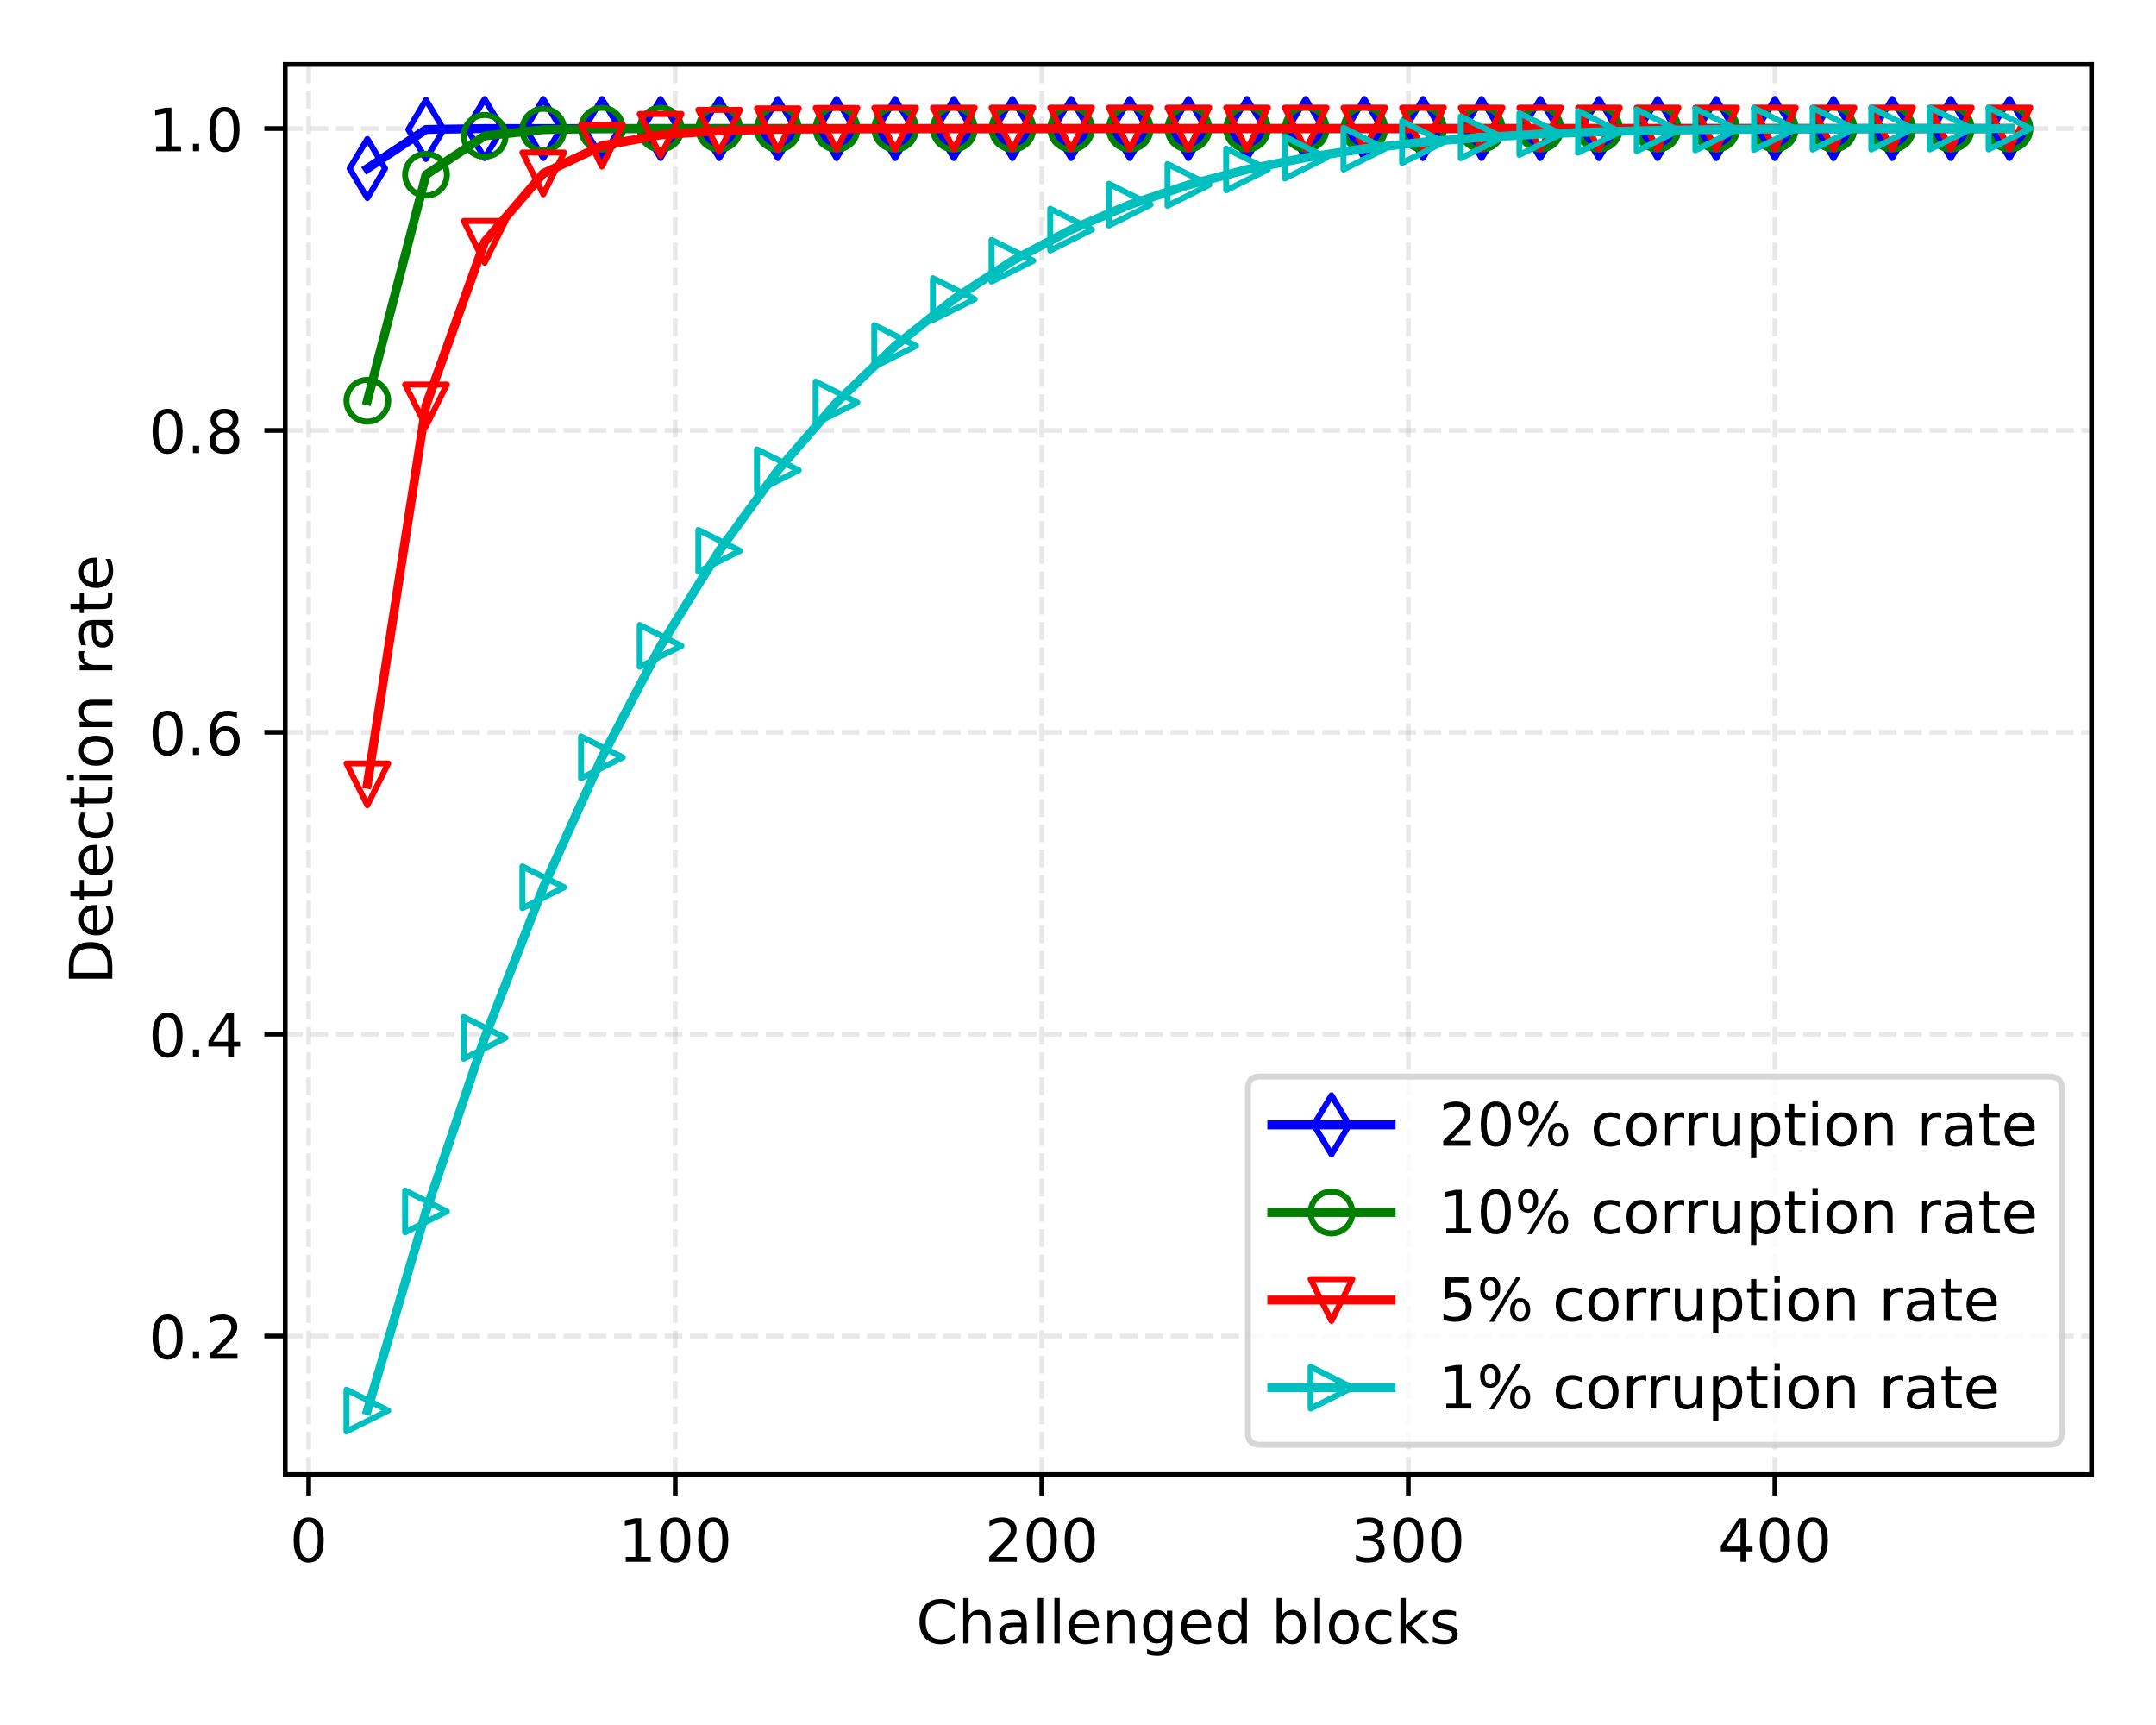 <?xml version="1.0" encoding="utf-8" standalone="no"?>
<!DOCTYPE svg PUBLIC "-//W3C//DTD SVG 1.1//EN"
  "http://www.w3.org/Graphics/SVG/1.1/DTD/svg11.dtd">
<!-- Created with matplotlib (https://matplotlib.org/) -->
<svg height="289.094pt" version="1.1" viewBox="0 0 361.368 289.094" width="361.368pt" xmlns="http://www.w3.org/2000/svg" xmlns:xlink="http://www.w3.org/1999/xlink">
 <defs>
  <style type="text/css">*{stroke-linecap:butt;stroke-linejoin:round;}</style>
 </defs>
 <g id="figure_1">
  <g id="patch_1">
   <path d="M 0 289.094 
L 361.368 289.094 
L 361.368 0 
L 0 0 
z
" style="fill:#ffffff;"/>
  </g>
  <g id="axes_1">
   <g id="patch_2">
    <path d="M 47.81 247.134 
L 350.568 247.134 
L 350.568 10.8 
L 47.81 10.8 
z
" style="fill:#ffffff;"/>
   </g>
   <g id="matplotlib.axis_1">
    <g id="xtick_1">
     <g id="line2d_1">
      <path clip-path="url(#p550b06f456)" d="M 51.742 247.134 
L 51.742 10.8 
" style="fill:none;stroke:#b0b0b0;stroke-dasharray:2.96,1.28;stroke-dashoffset:0;stroke-opacity:0.3;stroke-width:0.8;"/>
     </g>
     <g id="line2d_2">
      <defs>
       <path d="M 0 0 
L 0 3.5 
" id="mc7b217a8bb" style="stroke:#000000;stroke-width:0.8;"/>
      </defs>
      <g>
       <use style="stroke:#000000;stroke-width:0.8;" x="51.742" xlink:href="#mc7b217a8bb" y="247.134"/>
      </g>
     </g>
     <g id="text_1">
      <!-- 0 -->
      <g transform="translate(48.561 261.733)scale(0.1 -0.1)">
       <defs>
        <path d="M 31.781 66.406 
Q 24.172 66.406 20.328 58.906 
Q 16.5 51.422 16.5 36.375 
Q 16.5 21.391 20.328 13.891 
Q 24.172 6.391 31.781 6.391 
Q 39.453 6.391 43.281 13.891 
Q 47.125 21.391 47.125 36.375 
Q 47.125 51.422 43.281 58.906 
Q 39.453 66.406 31.781 66.406 
z
M 31.781 74.219 
Q 44.047 74.219 50.516 64.516 
Q 56.984 54.828 56.984 36.375 
Q 56.984 17.969 50.516 8.266 
Q 44.047 -1.422 31.781 -1.422 
Q 19.531 -1.422 13.062 8.266 
Q 6.594 17.969 6.594 36.375 
Q 6.594 54.828 13.062 64.516 
Q 19.531 74.219 31.781 74.219 
z
" id="DejaVuSans-48"/>
       </defs>
       <use xlink:href="#DejaVuSans-48"/>
      </g>
     </g>
    </g>
    <g id="xtick_2">
     <g id="line2d_3">
      <path clip-path="url(#p550b06f456)" d="M 113.178 247.134 
L 113.178 10.8 
" style="fill:none;stroke:#b0b0b0;stroke-dasharray:2.96,1.28;stroke-dashoffset:0;stroke-opacity:0.3;stroke-width:0.8;"/>
     </g>
     <g id="line2d_4">
      <g>
       <use style="stroke:#000000;stroke-width:0.8;" x="113.178" xlink:href="#mc7b217a8bb" y="247.134"/>
      </g>
     </g>
     <g id="text_2">
      <!-- 100 -->
      <g transform="translate(103.634 261.733)scale(0.1 -0.1)">
       <defs>
        <path d="M 12.406 8.297 
L 28.516 8.297 
L 28.516 63.922 
L 10.984 60.406 
L 10.984 69.391 
L 28.422 72.906 
L 38.281 72.906 
L 38.281 8.297 
L 54.391 8.297 
L 54.391 0 
L 12.406 0 
z
" id="DejaVuSans-49"/>
       </defs>
       <use xlink:href="#DejaVuSans-49"/>
       <use x="63.623" xlink:href="#DejaVuSans-48"/>
       <use x="127.246" xlink:href="#DejaVuSans-48"/>
      </g>
     </g>
    </g>
    <g id="xtick_3">
     <g id="line2d_5">
      <path clip-path="url(#p550b06f456)" d="M 174.614 247.134 
L 174.614 10.8 
" style="fill:none;stroke:#b0b0b0;stroke-dasharray:2.96,1.28;stroke-dashoffset:0;stroke-opacity:0.3;stroke-width:0.8;"/>
     </g>
     <g id="line2d_6">
      <g>
       <use style="stroke:#000000;stroke-width:0.8;" x="174.614" xlink:href="#mc7b217a8bb" y="247.134"/>
      </g>
     </g>
     <g id="text_3">
      <!-- 200 -->
      <g transform="translate(165.071 261.733)scale(0.1 -0.1)">
       <defs>
        <path d="M 19.188 8.297 
L 53.609 8.297 
L 53.609 0 
L 7.328 0 
L 7.328 8.297 
Q 12.938 14.109 22.625 23.891 
Q 32.328 33.688 34.812 36.531 
Q 39.547 41.844 41.422 45.531 
Q 43.312 49.219 43.312 52.781 
Q 43.312 58.594 39.234 62.25 
Q 35.156 65.922 28.609 65.922 
Q 23.969 65.922 18.812 64.312 
Q 13.672 62.703 7.812 59.422 
L 7.812 69.391 
Q 13.766 71.781 18.938 73 
Q 24.125 74.219 28.422 74.219 
Q 39.75 74.219 46.484 68.547 
Q 53.219 62.891 53.219 53.422 
Q 53.219 48.922 51.531 44.891 
Q 49.859 40.875 45.406 35.406 
Q 44.188 33.984 37.641 27.219 
Q 31.109 20.453 19.188 8.297 
z
" id="DejaVuSans-50"/>
       </defs>
       <use xlink:href="#DejaVuSans-50"/>
       <use x="63.623" xlink:href="#DejaVuSans-48"/>
       <use x="127.246" xlink:href="#DejaVuSans-48"/>
      </g>
     </g>
    </g>
    <g id="xtick_4">
     <g id="line2d_7">
      <path clip-path="url(#p550b06f456)" d="M 236.051 247.134 
L 236.051 10.8 
" style="fill:none;stroke:#b0b0b0;stroke-dasharray:2.96,1.28;stroke-dashoffset:0;stroke-opacity:0.3;stroke-width:0.8;"/>
     </g>
     <g id="line2d_8">
      <g>
       <use style="stroke:#000000;stroke-width:0.8;" x="236.051" xlink:href="#mc7b217a8bb" y="247.134"/>
      </g>
     </g>
     <g id="text_4">
      <!-- 300 -->
      <g transform="translate(226.507 261.733)scale(0.1 -0.1)">
       <defs>
        <path d="M 40.578 39.312 
Q 47.656 37.797 51.625 33 
Q 55.609 28.219 55.609 21.188 
Q 55.609 10.406 48.188 4.484 
Q 40.766 -1.422 27.094 -1.422 
Q 22.516 -1.422 17.656 -0.516 
Q 12.797 0.391 7.625 2.203 
L 7.625 11.719 
Q 11.719 9.328 16.594 8.109 
Q 21.484 6.891 26.812 6.891 
Q 36.078 6.891 40.938 10.547 
Q 45.797 14.203 45.797 21.188 
Q 45.797 27.641 41.281 31.266 
Q 36.766 34.906 28.719 34.906 
L 20.219 34.906 
L 20.219 43.016 
L 29.109 43.016 
Q 36.375 43.016 40.234 45.922 
Q 44.094 48.828 44.094 54.297 
Q 44.094 59.906 40.109 62.906 
Q 36.141 65.922 28.719 65.922 
Q 24.656 65.922 20.016 65.031 
Q 15.375 64.156 9.812 62.312 
L 9.812 71.094 
Q 15.438 72.656 20.344 73.438 
Q 25.25 74.219 29.594 74.219 
Q 40.828 74.219 47.359 69.109 
Q 53.906 64.016 53.906 55.328 
Q 53.906 49.266 50.438 45.094 
Q 46.969 40.922 40.578 39.312 
z
" id="DejaVuSans-51"/>
       </defs>
       <use xlink:href="#DejaVuSans-51"/>
       <use x="63.623" xlink:href="#DejaVuSans-48"/>
       <use x="127.246" xlink:href="#DejaVuSans-48"/>
      </g>
     </g>
    </g>
    <g id="xtick_5">
     <g id="line2d_9">
      <path clip-path="url(#p550b06f456)" d="M 297.487 247.134 
L 297.487 10.8 
" style="fill:none;stroke:#b0b0b0;stroke-dasharray:2.96,1.28;stroke-dashoffset:0;stroke-opacity:0.3;stroke-width:0.8;"/>
     </g>
     <g id="line2d_10">
      <g>
       <use style="stroke:#000000;stroke-width:0.8;" x="297.487" xlink:href="#mc7b217a8bb" y="247.134"/>
      </g>
     </g>
     <g id="text_5">
      <!-- 400 -->
      <g transform="translate(287.943 261.733)scale(0.1 -0.1)">
       <defs>
        <path d="M 37.797 64.312 
L 12.891 25.391 
L 37.797 25.391 
z
M 35.203 72.906 
L 47.609 72.906 
L 47.609 25.391 
L 58.016 25.391 
L 58.016 17.188 
L 47.609 17.188 
L 47.609 0 
L 37.797 0 
L 37.797 17.188 
L 4.891 17.188 
L 4.891 26.703 
z
" id="DejaVuSans-52"/>
       </defs>
       <use xlink:href="#DejaVuSans-52"/>
       <use x="63.623" xlink:href="#DejaVuSans-48"/>
       <use x="127.246" xlink:href="#DejaVuSans-48"/>
      </g>
     </g>
    </g>
    <g id="text_6">
     <!-- Challenged blocks -->
     <g transform="translate(153.555 275.411)scale(0.1 -0.1)">
      <defs>
       <path d="M 64.406 67.281 
L 64.406 56.891 
Q 59.422 61.531 53.781 63.812 
Q 48.141 66.109 41.797 66.109 
Q 29.297 66.109 22.656 58.469 
Q 16.016 50.828 16.016 36.375 
Q 16.016 21.969 22.656 14.328 
Q 29.297 6.688 41.797 6.688 
Q 48.141 6.688 53.781 8.984 
Q 59.422 11.281 64.406 15.922 
L 64.406 5.609 
Q 59.234 2.094 53.438 0.328 
Q 47.656 -1.422 41.219 -1.422 
Q 24.656 -1.422 15.125 8.703 
Q 5.609 18.844 5.609 36.375 
Q 5.609 53.953 15.125 64.078 
Q 24.656 74.219 41.219 74.219 
Q 47.75 74.219 53.531 72.484 
Q 59.328 70.75 64.406 67.281 
z
" id="DejaVuSans-67"/>
       <path d="M 54.891 33.016 
L 54.891 0 
L 45.906 0 
L 45.906 32.719 
Q 45.906 40.484 42.875 44.328 
Q 39.844 48.188 33.797 48.188 
Q 26.516 48.188 22.312 43.547 
Q 18.109 38.922 18.109 30.906 
L 18.109 0 
L 9.078 0 
L 9.078 75.984 
L 18.109 75.984 
L 18.109 46.188 
Q 21.344 51.125 25.703 53.562 
Q 30.078 56 35.797 56 
Q 45.219 56 50.047 50.172 
Q 54.891 44.344 54.891 33.016 
z
" id="DejaVuSans-104"/>
       <path d="M 34.281 27.484 
Q 23.391 27.484 19.188 25 
Q 14.984 22.516 14.984 16.5 
Q 14.984 11.719 18.141 8.906 
Q 21.297 6.109 26.703 6.109 
Q 34.188 6.109 38.703 11.406 
Q 43.219 16.703 43.219 25.484 
L 43.219 27.484 
z
M 52.203 31.203 
L 52.203 0 
L 43.219 0 
L 43.219 8.297 
Q 40.141 3.328 35.547 0.953 
Q 30.953 -1.422 24.312 -1.422 
Q 15.922 -1.422 10.953 3.297 
Q 6 8.016 6 15.922 
Q 6 25.141 12.172 29.828 
Q 18.359 34.516 30.609 34.516 
L 43.219 34.516 
L 43.219 35.406 
Q 43.219 41.609 39.141 45 
Q 35.062 48.391 27.688 48.391 
Q 23 48.391 18.547 47.266 
Q 14.109 46.141 10.016 43.891 
L 10.016 52.203 
Q 14.938 54.109 19.578 55.047 
Q 24.219 56 28.609 56 
Q 40.484 56 46.344 49.844 
Q 52.203 43.703 52.203 31.203 
z
" id="DejaVuSans-97"/>
       <path d="M 9.422 75.984 
L 18.406 75.984 
L 18.406 0 
L 9.422 0 
z
" id="DejaVuSans-108"/>
       <path d="M 56.203 29.594 
L 56.203 25.203 
L 14.891 25.203 
Q 15.484 15.922 20.484 11.062 
Q 25.484 6.203 34.422 6.203 
Q 39.594 6.203 44.453 7.469 
Q 49.312 8.734 54.109 11.281 
L 54.109 2.781 
Q 49.266 0.734 44.188 -0.344 
Q 39.109 -1.422 33.891 -1.422 
Q 20.797 -1.422 13.156 6.188 
Q 5.516 13.812 5.516 26.812 
Q 5.516 40.234 12.766 48.109 
Q 20.016 56 32.328 56 
Q 43.359 56 49.781 48.891 
Q 56.203 41.797 56.203 29.594 
z
M 47.219 32.234 
Q 47.125 39.594 43.094 43.984 
Q 39.062 48.391 32.422 48.391 
Q 24.906 48.391 20.391 44.141 
Q 15.875 39.891 15.188 32.172 
z
" id="DejaVuSans-101"/>
       <path d="M 54.891 33.016 
L 54.891 0 
L 45.906 0 
L 45.906 32.719 
Q 45.906 40.484 42.875 44.328 
Q 39.844 48.188 33.797 48.188 
Q 26.516 48.188 22.312 43.547 
Q 18.109 38.922 18.109 30.906 
L 18.109 0 
L 9.078 0 
L 9.078 54.688 
L 18.109 54.688 
L 18.109 46.188 
Q 21.344 51.125 25.703 53.562 
Q 30.078 56 35.797 56 
Q 45.219 56 50.047 50.172 
Q 54.891 44.344 54.891 33.016 
z
" id="DejaVuSans-110"/>
       <path d="M 45.406 27.984 
Q 45.406 37.75 41.375 43.109 
Q 37.359 48.484 30.078 48.484 
Q 22.859 48.484 18.828 43.109 
Q 14.797 37.75 14.797 27.984 
Q 14.797 18.266 18.828 12.891 
Q 22.859 7.516 30.078 7.516 
Q 37.359 7.516 41.375 12.891 
Q 45.406 18.266 45.406 27.984 
z
M 54.391 6.781 
Q 54.391 -7.172 48.188 -13.984 
Q 42 -20.797 29.203 -20.797 
Q 24.469 -20.797 20.266 -20.094 
Q 16.062 -19.391 12.109 -17.922 
L 12.109 -9.188 
Q 16.062 -11.328 19.922 -12.344 
Q 23.781 -13.375 27.781 -13.375 
Q 36.625 -13.375 41.016 -8.766 
Q 45.406 -4.156 45.406 5.172 
L 45.406 9.625 
Q 42.625 4.781 38.281 2.391 
Q 33.938 0 27.875 0 
Q 17.828 0 11.672 7.656 
Q 5.516 15.328 5.516 27.984 
Q 5.516 40.672 11.672 48.328 
Q 17.828 56 27.875 56 
Q 33.938 56 38.281 53.609 
Q 42.625 51.219 45.406 46.391 
L 45.406 54.688 
L 54.391 54.688 
z
" id="DejaVuSans-103"/>
       <path d="M 45.406 46.391 
L 45.406 75.984 
L 54.391 75.984 
L 54.391 0 
L 45.406 0 
L 45.406 8.203 
Q 42.578 3.328 38.25 0.953 
Q 33.938 -1.422 27.875 -1.422 
Q 17.969 -1.422 11.734 6.484 
Q 5.516 14.406 5.516 27.297 
Q 5.516 40.188 11.734 48.094 
Q 17.969 56 27.875 56 
Q 33.938 56 38.25 53.625 
Q 42.578 51.266 45.406 46.391 
z
M 14.797 27.297 
Q 14.797 17.391 18.875 11.75 
Q 22.953 6.109 30.078 6.109 
Q 37.203 6.109 41.297 11.75 
Q 45.406 17.391 45.406 27.297 
Q 45.406 37.203 41.297 42.844 
Q 37.203 48.484 30.078 48.484 
Q 22.953 48.484 18.875 42.844 
Q 14.797 37.203 14.797 27.297 
z
" id="DejaVuSans-100"/>
       <path id="DejaVuSans-32"/>
       <path d="M 48.688 27.297 
Q 48.688 37.203 44.609 42.844 
Q 40.531 48.484 33.406 48.484 
Q 26.266 48.484 22.188 42.844 
Q 18.109 37.203 18.109 27.297 
Q 18.109 17.391 22.188 11.75 
Q 26.266 6.109 33.406 6.109 
Q 40.531 6.109 44.609 11.75 
Q 48.688 17.391 48.688 27.297 
z
M 18.109 46.391 
Q 20.953 51.266 25.266 53.625 
Q 29.594 56 35.594 56 
Q 45.562 56 51.781 48.094 
Q 58.016 40.188 58.016 27.297 
Q 58.016 14.406 51.781 6.484 
Q 45.562 -1.422 35.594 -1.422 
Q 29.594 -1.422 25.266 0.953 
Q 20.953 3.328 18.109 8.203 
L 18.109 0 
L 9.078 0 
L 9.078 75.984 
L 18.109 75.984 
z
" id="DejaVuSans-98"/>
       <path d="M 30.609 48.391 
Q 23.391 48.391 19.188 42.75 
Q 14.984 37.109 14.984 27.297 
Q 14.984 17.484 19.156 11.844 
Q 23.344 6.203 30.609 6.203 
Q 37.797 6.203 41.984 11.859 
Q 46.188 17.531 46.188 27.297 
Q 46.188 37.016 41.984 42.703 
Q 37.797 48.391 30.609 48.391 
z
M 30.609 56 
Q 42.328 56 49.016 48.375 
Q 55.719 40.766 55.719 27.297 
Q 55.719 13.875 49.016 6.219 
Q 42.328 -1.422 30.609 -1.422 
Q 18.844 -1.422 12.172 6.219 
Q 5.516 13.875 5.516 27.297 
Q 5.516 40.766 12.172 48.375 
Q 18.844 56 30.609 56 
z
" id="DejaVuSans-111"/>
       <path d="M 48.781 52.594 
L 48.781 44.188 
Q 44.969 46.297 41.141 47.344 
Q 37.312 48.391 33.406 48.391 
Q 24.656 48.391 19.812 42.844 
Q 14.984 37.312 14.984 27.297 
Q 14.984 17.281 19.812 11.734 
Q 24.656 6.203 33.406 6.203 
Q 37.312 6.203 41.141 7.25 
Q 44.969 8.297 48.781 10.406 
L 48.781 2.094 
Q 45.016 0.344 40.984 -0.531 
Q 36.969 -1.422 32.422 -1.422 
Q 20.062 -1.422 12.781 6.344 
Q 5.516 14.109 5.516 27.297 
Q 5.516 40.672 12.859 48.328 
Q 20.219 56 33.016 56 
Q 37.156 56 41.109 55.141 
Q 45.062 54.297 48.781 52.594 
z
" id="DejaVuSans-99"/>
       <path d="M 9.078 75.984 
L 18.109 75.984 
L 18.109 31.109 
L 44.922 54.688 
L 56.391 54.688 
L 27.391 29.109 
L 57.625 0 
L 45.906 0 
L 18.109 26.703 
L 18.109 0 
L 9.078 0 
z
" id="DejaVuSans-107"/>
       <path d="M 44.281 53.078 
L 44.281 44.578 
Q 40.484 46.531 36.375 47.5 
Q 32.281 48.484 27.875 48.484 
Q 21.188 48.484 17.844 46.438 
Q 14.5 44.391 14.5 40.281 
Q 14.5 37.156 16.891 35.375 
Q 19.281 33.594 26.516 31.984 
L 29.594 31.297 
Q 39.156 29.25 43.188 25.516 
Q 47.219 21.781 47.219 15.094 
Q 47.219 7.469 41.188 3.016 
Q 35.156 -1.422 24.609 -1.422 
Q 20.219 -1.422 15.453 -0.562 
Q 10.688 0.297 5.422 2 
L 5.422 11.281 
Q 10.406 8.688 15.234 7.391 
Q 20.062 6.109 24.812 6.109 
Q 31.156 6.109 34.562 8.281 
Q 37.984 10.453 37.984 14.406 
Q 37.984 18.062 35.516 20.016 
Q 33.062 21.969 24.703 23.781 
L 21.578 24.516 
Q 13.234 26.266 9.516 29.906 
Q 5.812 33.547 5.812 39.891 
Q 5.812 47.609 11.281 51.797 
Q 16.75 56 26.812 56 
Q 31.781 56 36.172 55.266 
Q 40.578 54.547 44.281 53.078 
z
" id="DejaVuSans-115"/>
      </defs>
      <use xlink:href="#DejaVuSans-67"/>
      <use x="69.824" xlink:href="#DejaVuSans-104"/>
      <use x="133.203" xlink:href="#DejaVuSans-97"/>
      <use x="194.482" xlink:href="#DejaVuSans-108"/>
      <use x="222.266" xlink:href="#DejaVuSans-108"/>
      <use x="250.049" xlink:href="#DejaVuSans-101"/>
      <use x="311.572" xlink:href="#DejaVuSans-110"/>
      <use x="374.951" xlink:href="#DejaVuSans-103"/>
      <use x="438.428" xlink:href="#DejaVuSans-101"/>
      <use x="499.951" xlink:href="#DejaVuSans-100"/>
      <use x="563.428" xlink:href="#DejaVuSans-32"/>
      <use x="595.215" xlink:href="#DejaVuSans-98"/>
      <use x="658.691" xlink:href="#DejaVuSans-108"/>
      <use x="686.475" xlink:href="#DejaVuSans-111"/>
      <use x="747.656" xlink:href="#DejaVuSans-99"/>
      <use x="802.637" xlink:href="#DejaVuSans-107"/>
      <use x="860.547" xlink:href="#DejaVuSans-115"/>
     </g>
    </g>
   </g>
   <g id="matplotlib.axis_2">
    <g id="ytick_1">
     <g id="line2d_11">
      <path clip-path="url(#p550b06f456)" d="M 47.81 223.908 
L 350.568 223.908 
" style="fill:none;stroke:#b0b0b0;stroke-dasharray:2.96,1.28;stroke-dashoffset:0;stroke-opacity:0.3;stroke-width:0.8;"/>
     </g>
     <g id="line2d_12">
      <defs>
       <path d="M 0 0 
L -3.5 0 
" id="m54c737112a" style="stroke:#000000;stroke-width:0.8;"/>
      </defs>
      <g>
       <use style="stroke:#000000;stroke-width:0.8;" x="47.81" xlink:href="#m54c737112a" y="223.908"/>
      </g>
     </g>
     <g id="text_7">
      <!-- 0.2 -->
      <g transform="translate(24.907 227.707)scale(0.1 -0.1)">
       <defs>
        <path d="M 10.688 12.406 
L 21 12.406 
L 21 0 
L 10.688 0 
z
" id="DejaVuSans-46"/>
       </defs>
       <use xlink:href="#DejaVuSans-48"/>
       <use x="63.623" xlink:href="#DejaVuSans-46"/>
       <use x="95.41" xlink:href="#DejaVuSans-50"/>
      </g>
     </g>
    </g>
    <g id="ytick_2">
     <g id="line2d_13">
      <path clip-path="url(#p550b06f456)" d="M 47.81 173.317 
L 350.568 173.317 
" style="fill:none;stroke:#b0b0b0;stroke-dasharray:2.96,1.28;stroke-dashoffset:0;stroke-opacity:0.3;stroke-width:0.8;"/>
     </g>
     <g id="line2d_14">
      <g>
       <use style="stroke:#000000;stroke-width:0.8;" x="47.81" xlink:href="#m54c737112a" y="173.317"/>
      </g>
     </g>
     <g id="text_8">
      <!-- 0.4 -->
      <g transform="translate(24.907 177.116)scale(0.1 -0.1)">
       <use xlink:href="#DejaVuSans-48"/>
       <use x="63.623" xlink:href="#DejaVuSans-46"/>
       <use x="95.41" xlink:href="#DejaVuSans-52"/>
      </g>
     </g>
    </g>
    <g id="ytick_3">
     <g id="line2d_15">
      <path clip-path="url(#p550b06f456)" d="M 47.81 122.725 
L 350.568 122.725 
" style="fill:none;stroke:#b0b0b0;stroke-dasharray:2.96,1.28;stroke-dashoffset:0;stroke-opacity:0.3;stroke-width:0.8;"/>
     </g>
     <g id="line2d_16">
      <g>
       <use style="stroke:#000000;stroke-width:0.8;" x="47.81" xlink:href="#m54c737112a" y="122.725"/>
      </g>
     </g>
     <g id="text_9">
      <!-- 0.6 -->
      <g transform="translate(24.907 126.524)scale(0.1 -0.1)">
       <defs>
        <path d="M 33.016 40.375 
Q 26.375 40.375 22.484 35.828 
Q 18.609 31.297 18.609 23.391 
Q 18.609 15.531 22.484 10.953 
Q 26.375 6.391 33.016 6.391 
Q 39.656 6.391 43.531 10.953 
Q 47.406 15.531 47.406 23.391 
Q 47.406 31.297 43.531 35.828 
Q 39.656 40.375 33.016 40.375 
z
M 52.594 71.297 
L 52.594 62.312 
Q 48.875 64.062 45.094 64.984 
Q 41.312 65.922 37.594 65.922 
Q 27.828 65.922 22.672 59.328 
Q 17.531 52.734 16.797 39.406 
Q 19.672 43.656 24.016 45.922 
Q 28.375 48.188 33.594 48.188 
Q 44.578 48.188 50.953 41.516 
Q 57.328 34.859 57.328 23.391 
Q 57.328 12.156 50.688 5.359 
Q 44.047 -1.422 33.016 -1.422 
Q 20.359 -1.422 13.672 8.266 
Q 6.984 17.969 6.984 36.375 
Q 6.984 53.656 15.188 63.938 
Q 23.391 74.219 37.203 74.219 
Q 40.922 74.219 44.703 73.484 
Q 48.484 72.75 52.594 71.297 
z
" id="DejaVuSans-54"/>
       </defs>
       <use xlink:href="#DejaVuSans-48"/>
       <use x="63.623" xlink:href="#DejaVuSans-46"/>
       <use x="95.41" xlink:href="#DejaVuSans-54"/>
      </g>
     </g>
    </g>
    <g id="ytick_4">
     <g id="line2d_17">
      <path clip-path="url(#p550b06f456)" d="M 47.81 72.134 
L 350.568 72.134 
" style="fill:none;stroke:#b0b0b0;stroke-dasharray:2.96,1.28;stroke-dashoffset:0;stroke-opacity:0.3;stroke-width:0.8;"/>
     </g>
     <g id="line2d_18">
      <g>
       <use style="stroke:#000000;stroke-width:0.8;" x="47.81" xlink:href="#m54c737112a" y="72.134"/>
      </g>
     </g>
     <g id="text_10">
      <!-- 0.8 -->
      <g transform="translate(24.907 75.933)scale(0.1 -0.1)">
       <defs>
        <path d="M 31.781 34.625 
Q 24.75 34.625 20.719 30.859 
Q 16.703 27.094 16.703 20.516 
Q 16.703 13.922 20.719 10.156 
Q 24.75 6.391 31.781 6.391 
Q 38.812 6.391 42.859 10.172 
Q 46.922 13.969 46.922 20.516 
Q 46.922 27.094 42.891 30.859 
Q 38.875 34.625 31.781 34.625 
z
M 21.922 38.812 
Q 15.578 40.375 12.031 44.719 
Q 8.5 49.078 8.5 55.328 
Q 8.5 64.062 14.719 69.141 
Q 20.953 74.219 31.781 74.219 
Q 42.672 74.219 48.875 69.141 
Q 55.078 64.062 55.078 55.328 
Q 55.078 49.078 51.531 44.719 
Q 48 40.375 41.703 38.812 
Q 48.828 37.156 52.797 32.312 
Q 56.781 27.484 56.781 20.516 
Q 56.781 9.906 50.312 4.234 
Q 43.844 -1.422 31.781 -1.422 
Q 19.734 -1.422 13.25 4.234 
Q 6.781 9.906 6.781 20.516 
Q 6.781 27.484 10.781 32.312 
Q 14.797 37.156 21.922 38.812 
z
M 18.312 54.391 
Q 18.312 48.734 21.844 45.562 
Q 25.391 42.391 31.781 42.391 
Q 38.141 42.391 41.719 45.562 
Q 45.312 48.734 45.312 54.391 
Q 45.312 60.062 41.719 63.234 
Q 38.141 66.406 31.781 66.406 
Q 25.391 66.406 21.844 63.234 
Q 18.312 60.062 18.312 54.391 
z
" id="DejaVuSans-56"/>
       </defs>
       <use xlink:href="#DejaVuSans-48"/>
       <use x="63.623" xlink:href="#DejaVuSans-46"/>
       <use x="95.41" xlink:href="#DejaVuSans-56"/>
      </g>
     </g>
    </g>
    <g id="ytick_5">
     <g id="line2d_19">
      <path clip-path="url(#p550b06f456)" d="M 47.81 21.542 
L 350.568 21.542 
" style="fill:none;stroke:#b0b0b0;stroke-dasharray:2.96,1.28;stroke-dashoffset:0;stroke-opacity:0.3;stroke-width:0.8;"/>
     </g>
     <g id="line2d_20">
      <g>
       <use style="stroke:#000000;stroke-width:0.8;" x="47.81" xlink:href="#m54c737112a" y="21.542"/>
      </g>
     </g>
     <g id="text_11">
      <!-- 1.0 -->
      <g transform="translate(24.907 25.342)scale(0.1 -0.1)">
       <use xlink:href="#DejaVuSans-49"/>
       <use x="63.623" xlink:href="#DejaVuSans-46"/>
       <use x="95.41" xlink:href="#DejaVuSans-48"/>
      </g>
     </g>
    </g>
    <g id="text_12">
     <!-- Detection rate -->
     <g transform="translate(18.827 165.002)rotate(-90)scale(0.1 -0.1)">
      <defs>
       <path d="M 19.672 64.797 
L 19.672 8.109 
L 31.594 8.109 
Q 46.688 8.109 53.688 14.938 
Q 60.688 21.781 60.688 36.531 
Q 60.688 51.172 53.688 57.984 
Q 46.688 64.797 31.594 64.797 
z
M 9.812 72.906 
L 30.078 72.906 
Q 51.266 72.906 61.172 64.094 
Q 71.094 55.281 71.094 36.531 
Q 71.094 17.672 61.125 8.828 
Q 51.172 0 30.078 0 
L 9.812 0 
z
" id="DejaVuSans-68"/>
       <path d="M 18.312 70.219 
L 18.312 54.688 
L 36.812 54.688 
L 36.812 47.703 
L 18.312 47.703 
L 18.312 18.016 
Q 18.312 11.328 20.141 9.422 
Q 21.969 7.516 27.594 7.516 
L 36.812 7.516 
L 36.812 0 
L 27.594 0 
Q 17.188 0 13.234 3.875 
Q 9.281 7.766 9.281 18.016 
L 9.281 47.703 
L 2.688 47.703 
L 2.688 54.688 
L 9.281 54.688 
L 9.281 70.219 
z
" id="DejaVuSans-116"/>
       <path d="M 9.422 54.688 
L 18.406 54.688 
L 18.406 0 
L 9.422 0 
z
M 9.422 75.984 
L 18.406 75.984 
L 18.406 64.594 
L 9.422 64.594 
z
" id="DejaVuSans-105"/>
       <path d="M 41.109 46.297 
Q 39.594 47.172 37.812 47.578 
Q 36.031 48 33.891 48 
Q 26.266 48 22.188 43.047 
Q 18.109 38.094 18.109 28.812 
L 18.109 0 
L 9.078 0 
L 9.078 54.688 
L 18.109 54.688 
L 18.109 46.188 
Q 20.953 51.172 25.484 53.578 
Q 30.031 56 36.531 56 
Q 37.453 56 38.578 55.875 
Q 39.703 55.766 41.062 55.516 
z
" id="DejaVuSans-114"/>
      </defs>
      <use xlink:href="#DejaVuSans-68"/>
      <use x="77.002" xlink:href="#DejaVuSans-101"/>
      <use x="138.525" xlink:href="#DejaVuSans-116"/>
      <use x="177.734" xlink:href="#DejaVuSans-101"/>
      <use x="239.258" xlink:href="#DejaVuSans-99"/>
      <use x="294.238" xlink:href="#DejaVuSans-116"/>
      <use x="333.447" xlink:href="#DejaVuSans-105"/>
      <use x="361.23" xlink:href="#DejaVuSans-111"/>
      <use x="422.412" xlink:href="#DejaVuSans-110"/>
      <use x="485.791" xlink:href="#DejaVuSans-32"/>
      <use x="517.578" xlink:href="#DejaVuSans-114"/>
      <use x="558.691" xlink:href="#DejaVuSans-97"/>
      <use x="619.971" xlink:href="#DejaVuSans-116"/>
      <use x="659.18" xlink:href="#DejaVuSans-101"/>
     </g>
    </g>
   </g>
   <g id="line2d_21">
    <path clip-path="url(#p550b06f456)" d="M 61.572 28.238 
L 71.402 21.697 
L 81.231 21.546 
L 91.061 21.543 
L 100.891 21.542 
L 110.721 21.542 
L 120.551 21.542 
L 130.38 21.542 
L 140.21 21.542 
L 150.04 21.542 
L 159.87 21.542 
L 169.7 21.542 
L 179.529 21.542 
L 189.359 21.542 
L 199.189 21.542 
L 209.019 21.542 
L 218.849 21.542 
L 228.678 21.542 
L 238.508 21.542 
L 248.338 21.542 
L 258.168 21.542 
L 267.998 21.542 
L 277.827 21.542 
L 287.657 21.542 
L 297.487 21.542 
L 307.317 21.542 
L 317.147 21.542 
L 326.976 21.542 
L 336.806 21.542 
" style="fill:none;stroke:#0000ff;stroke-linecap:square;stroke-width:1.5;"/>
    <defs>
     <path d="M 0 4.95 
L 2.97 0 
L 0 -4.95 
L -2.97 0 
z
" id="m23cb93cc70" style="stroke:#0000ff;stroke-linejoin:miter;"/>
    </defs>
    <g clip-path="url(#p550b06f456)">
     <use style="fill-opacity:0;stroke:#0000ff;stroke-linejoin:miter;" x="61.572" xlink:href="#m23cb93cc70" y="28.238"/>
     <use style="fill-opacity:0;stroke:#0000ff;stroke-linejoin:miter;" x="71.402" xlink:href="#m23cb93cc70" y="21.697"/>
     <use style="fill-opacity:0;stroke:#0000ff;stroke-linejoin:miter;" x="81.231" xlink:href="#m23cb93cc70" y="21.546"/>
     <use style="fill-opacity:0;stroke:#0000ff;stroke-linejoin:miter;" x="91.061" xlink:href="#m23cb93cc70" y="21.543"/>
     <use style="fill-opacity:0;stroke:#0000ff;stroke-linejoin:miter;" x="100.891" xlink:href="#m23cb93cc70" y="21.542"/>
     <use style="fill-opacity:0;stroke:#0000ff;stroke-linejoin:miter;" x="110.721" xlink:href="#m23cb93cc70" y="21.542"/>
     <use style="fill-opacity:0;stroke:#0000ff;stroke-linejoin:miter;" x="120.551" xlink:href="#m23cb93cc70" y="21.542"/>
     <use style="fill-opacity:0;stroke:#0000ff;stroke-linejoin:miter;" x="130.38" xlink:href="#m23cb93cc70" y="21.542"/>
     <use style="fill-opacity:0;stroke:#0000ff;stroke-linejoin:miter;" x="140.21" xlink:href="#m23cb93cc70" y="21.542"/>
     <use style="fill-opacity:0;stroke:#0000ff;stroke-linejoin:miter;" x="150.04" xlink:href="#m23cb93cc70" y="21.542"/>
     <use style="fill-opacity:0;stroke:#0000ff;stroke-linejoin:miter;" x="159.87" xlink:href="#m23cb93cc70" y="21.542"/>
     <use style="fill-opacity:0;stroke:#0000ff;stroke-linejoin:miter;" x="169.7" xlink:href="#m23cb93cc70" y="21.542"/>
     <use style="fill-opacity:0;stroke:#0000ff;stroke-linejoin:miter;" x="179.529" xlink:href="#m23cb93cc70" y="21.542"/>
     <use style="fill-opacity:0;stroke:#0000ff;stroke-linejoin:miter;" x="189.359" xlink:href="#m23cb93cc70" y="21.542"/>
     <use style="fill-opacity:0;stroke:#0000ff;stroke-linejoin:miter;" x="199.189" xlink:href="#m23cb93cc70" y="21.542"/>
     <use style="fill-opacity:0;stroke:#0000ff;stroke-linejoin:miter;" x="209.019" xlink:href="#m23cb93cc70" y="21.542"/>
     <use style="fill-opacity:0;stroke:#0000ff;stroke-linejoin:miter;" x="218.849" xlink:href="#m23cb93cc70" y="21.542"/>
     <use style="fill-opacity:0;stroke:#0000ff;stroke-linejoin:miter;" x="228.678" xlink:href="#m23cb93cc70" y="21.542"/>
     <use style="fill-opacity:0;stroke:#0000ff;stroke-linejoin:miter;" x="238.508" xlink:href="#m23cb93cc70" y="21.542"/>
     <use style="fill-opacity:0;stroke:#0000ff;stroke-linejoin:miter;" x="248.338" xlink:href="#m23cb93cc70" y="21.542"/>
     <use style="fill-opacity:0;stroke:#0000ff;stroke-linejoin:miter;" x="258.168" xlink:href="#m23cb93cc70" y="21.542"/>
     <use style="fill-opacity:0;stroke:#0000ff;stroke-linejoin:miter;" x="267.998" xlink:href="#m23cb93cc70" y="21.542"/>
     <use style="fill-opacity:0;stroke:#0000ff;stroke-linejoin:miter;" x="277.827" xlink:href="#m23cb93cc70" y="21.542"/>
     <use style="fill-opacity:0;stroke:#0000ff;stroke-linejoin:miter;" x="287.657" xlink:href="#m23cb93cc70" y="21.542"/>
     <use style="fill-opacity:0;stroke:#0000ff;stroke-linejoin:miter;" x="297.487" xlink:href="#m23cb93cc70" y="21.542"/>
     <use style="fill-opacity:0;stroke:#0000ff;stroke-linejoin:miter;" x="307.317" xlink:href="#m23cb93cc70" y="21.542"/>
     <use style="fill-opacity:0;stroke:#0000ff;stroke-linejoin:miter;" x="317.147" xlink:href="#m23cb93cc70" y="21.542"/>
     <use style="fill-opacity:0;stroke:#0000ff;stroke-linejoin:miter;" x="326.976" xlink:href="#m23cb93cc70" y="21.542"/>
     <use style="fill-opacity:0;stroke:#0000ff;stroke-linejoin:miter;" x="336.806" xlink:href="#m23cb93cc70" y="21.542"/>
    </g>
   </g>
   <g id="line2d_22">
    <path clip-path="url(#p550b06f456)" d="M 61.572 67.155 
L 71.402 29.282 
L 81.231 22.773 
L 91.061 21.725 
L 100.891 21.567 
L 110.721 21.546 
L 120.551 21.543 
L 130.38 21.543 
L 140.21 21.542 
L 150.04 21.542 
L 159.87 21.542 
L 169.7 21.542 
L 179.529 21.542 
L 189.359 21.542 
L 199.189 21.542 
L 209.019 21.542 
L 218.849 21.542 
L 228.678 21.542 
L 238.508 21.542 
L 248.338 21.542 
L 258.168 21.542 
L 267.998 21.542 
L 277.827 21.542 
L 287.657 21.542 
L 297.487 21.542 
L 307.317 21.542 
L 317.147 21.542 
L 326.976 21.542 
L 336.806 21.542 
" style="fill:none;stroke:#008000;stroke-linecap:square;stroke-width:1.5;"/>
    <defs>
     <path d="M 0 3.5 
C 0.928 3.5 1.819 3.131 2.475 2.475 
C 3.131 1.819 3.5 0.928 3.5 0 
C 3.5 -0.928 3.131 -1.819 2.475 -2.475 
C 1.819 -3.131 0.928 -3.5 0 -3.5 
C -0.928 -3.5 -1.819 -3.131 -2.475 -2.475 
C -3.131 -1.819 -3.5 -0.928 -3.5 0 
C -3.5 0.928 -3.131 1.819 -2.475 2.475 
C -1.819 3.131 -0.928 3.5 0 3.5 
z
" id="m4c78b2ae0f" style="stroke:#008000;"/>
    </defs>
    <g clip-path="url(#p550b06f456)">
     <use style="fill-opacity:0;stroke:#008000;" x="61.572" xlink:href="#m4c78b2ae0f" y="67.155"/>
     <use style="fill-opacity:0;stroke:#008000;" x="71.402" xlink:href="#m4c78b2ae0f" y="29.282"/>
     <use style="fill-opacity:0;stroke:#008000;" x="81.231" xlink:href="#m4c78b2ae0f" y="22.773"/>
     <use style="fill-opacity:0;stroke:#008000;" x="91.061" xlink:href="#m4c78b2ae0f" y="21.725"/>
     <use style="fill-opacity:0;stroke:#008000;" x="100.891" xlink:href="#m4c78b2ae0f" y="21.567"/>
     <use style="fill-opacity:0;stroke:#008000;" x="110.721" xlink:href="#m4c78b2ae0f" y="21.546"/>
     <use style="fill-opacity:0;stroke:#008000;" x="120.551" xlink:href="#m4c78b2ae0f" y="21.543"/>
     <use style="fill-opacity:0;stroke:#008000;" x="130.38" xlink:href="#m4c78b2ae0f" y="21.543"/>
     <use style="fill-opacity:0;stroke:#008000;" x="140.21" xlink:href="#m4c78b2ae0f" y="21.542"/>
     <use style="fill-opacity:0;stroke:#008000;" x="150.04" xlink:href="#m4c78b2ae0f" y="21.542"/>
     <use style="fill-opacity:0;stroke:#008000;" x="159.87" xlink:href="#m4c78b2ae0f" y="21.542"/>
     <use style="fill-opacity:0;stroke:#008000;" x="169.7" xlink:href="#m4c78b2ae0f" y="21.542"/>
     <use style="fill-opacity:0;stroke:#008000;" x="179.529" xlink:href="#m4c78b2ae0f" y="21.542"/>
     <use style="fill-opacity:0;stroke:#008000;" x="189.359" xlink:href="#m4c78b2ae0f" y="21.542"/>
     <use style="fill-opacity:0;stroke:#008000;" x="199.189" xlink:href="#m4c78b2ae0f" y="21.542"/>
     <use style="fill-opacity:0;stroke:#008000;" x="209.019" xlink:href="#m4c78b2ae0f" y="21.542"/>
     <use style="fill-opacity:0;stroke:#008000;" x="218.849" xlink:href="#m4c78b2ae0f" y="21.542"/>
     <use style="fill-opacity:0;stroke:#008000;" x="228.678" xlink:href="#m4c78b2ae0f" y="21.542"/>
     <use style="fill-opacity:0;stroke:#008000;" x="238.508" xlink:href="#m4c78b2ae0f" y="21.542"/>
     <use style="fill-opacity:0;stroke:#008000;" x="248.338" xlink:href="#m4c78b2ae0f" y="21.542"/>
     <use style="fill-opacity:0;stroke:#008000;" x="258.168" xlink:href="#m4c78b2ae0f" y="21.542"/>
     <use style="fill-opacity:0;stroke:#008000;" x="267.998" xlink:href="#m4c78b2ae0f" y="21.542"/>
     <use style="fill-opacity:0;stroke:#008000;" x="277.827" xlink:href="#m4c78b2ae0f" y="21.542"/>
     <use style="fill-opacity:0;stroke:#008000;" x="287.657" xlink:href="#m4c78b2ae0f" y="21.542"/>
     <use style="fill-opacity:0;stroke:#008000;" x="297.487" xlink:href="#m4c78b2ae0f" y="21.542"/>
     <use style="fill-opacity:0;stroke:#008000;" x="307.317" xlink:href="#m4c78b2ae0f" y="21.542"/>
     <use style="fill-opacity:0;stroke:#008000;" x="317.147" xlink:href="#m4c78b2ae0f" y="21.542"/>
     <use style="fill-opacity:0;stroke:#008000;" x="326.976" xlink:href="#m4c78b2ae0f" y="21.542"/>
     <use style="fill-opacity:0;stroke:#008000;" x="336.806" xlink:href="#m4c78b2ae0f" y="21.542"/>
    </g>
   </g>
   <g id="line2d_23">
    <path clip-path="url(#p550b06f456)" d="M 61.572 131.448 
L 71.402 67.941 
L 81.231 40.536 
L 91.061 29.064 
L 100.891 24.417 
L 110.721 22.599 
L 120.551 21.915 
L 130.38 21.668 
L 140.21 21.583 
L 150.04 21.555 
L 159.87 21.546 
L 169.7 21.543 
L 179.529 21.543 
L 189.359 21.543 
L 199.189 21.542 
L 209.019 21.542 
L 218.849 21.542 
L 228.678 21.542 
L 238.508 21.542 
L 248.338 21.542 
L 258.168 21.542 
L 267.998 21.542 
L 277.827 21.542 
L 287.657 21.542 
L 297.487 21.542 
L 307.317 21.542 
L 317.147 21.542 
L 326.976 21.542 
L 336.806 21.542 
" style="fill:none;stroke:#ff0000;stroke-linecap:square;stroke-width:1.5;"/>
    <defs>
     <path d="M -0 3.5 
L 3.5 -3.5 
L -3.5 -3.5 
z
" id="m83971183c9" style="stroke:#ff0000;stroke-linejoin:miter;"/>
    </defs>
    <g clip-path="url(#p550b06f456)">
     <use style="fill-opacity:0;stroke:#ff0000;stroke-linejoin:miter;" x="61.572" xlink:href="#m83971183c9" y="131.448"/>
     <use style="fill-opacity:0;stroke:#ff0000;stroke-linejoin:miter;" x="71.402" xlink:href="#m83971183c9" y="67.941"/>
     <use style="fill-opacity:0;stroke:#ff0000;stroke-linejoin:miter;" x="81.231" xlink:href="#m83971183c9" y="40.536"/>
     <use style="fill-opacity:0;stroke:#ff0000;stroke-linejoin:miter;" x="91.061" xlink:href="#m83971183c9" y="29.064"/>
     <use style="fill-opacity:0;stroke:#ff0000;stroke-linejoin:miter;" x="100.891" xlink:href="#m83971183c9" y="24.417"/>
     <use style="fill-opacity:0;stroke:#ff0000;stroke-linejoin:miter;" x="110.721" xlink:href="#m83971183c9" y="22.599"/>
     <use style="fill-opacity:0;stroke:#ff0000;stroke-linejoin:miter;" x="120.551" xlink:href="#m83971183c9" y="21.915"/>
     <use style="fill-opacity:0;stroke:#ff0000;stroke-linejoin:miter;" x="130.38" xlink:href="#m83971183c9" y="21.668"/>
     <use style="fill-opacity:0;stroke:#ff0000;stroke-linejoin:miter;" x="140.21" xlink:href="#m83971183c9" y="21.583"/>
     <use style="fill-opacity:0;stroke:#ff0000;stroke-linejoin:miter;" x="150.04" xlink:href="#m83971183c9" y="21.555"/>
     <use style="fill-opacity:0;stroke:#ff0000;stroke-linejoin:miter;" x="159.87" xlink:href="#m83971183c9" y="21.546"/>
     <use style="fill-opacity:0;stroke:#ff0000;stroke-linejoin:miter;" x="169.7" xlink:href="#m83971183c9" y="21.543"/>
     <use style="fill-opacity:0;stroke:#ff0000;stroke-linejoin:miter;" x="179.529" xlink:href="#m83971183c9" y="21.543"/>
     <use style="fill-opacity:0;stroke:#ff0000;stroke-linejoin:miter;" x="189.359" xlink:href="#m83971183c9" y="21.543"/>
     <use style="fill-opacity:0;stroke:#ff0000;stroke-linejoin:miter;" x="199.189" xlink:href="#m83971183c9" y="21.542"/>
     <use style="fill-opacity:0;stroke:#ff0000;stroke-linejoin:miter;" x="209.019" xlink:href="#m83971183c9" y="21.542"/>
     <use style="fill-opacity:0;stroke:#ff0000;stroke-linejoin:miter;" x="218.849" xlink:href="#m83971183c9" y="21.542"/>
     <use style="fill-opacity:0;stroke:#ff0000;stroke-linejoin:miter;" x="228.678" xlink:href="#m83971183c9" y="21.542"/>
     <use style="fill-opacity:0;stroke:#ff0000;stroke-linejoin:miter;" x="238.508" xlink:href="#m83971183c9" y="21.542"/>
     <use style="fill-opacity:0;stroke:#ff0000;stroke-linejoin:miter;" x="248.338" xlink:href="#m83971183c9" y="21.542"/>
     <use style="fill-opacity:0;stroke:#ff0000;stroke-linejoin:miter;" x="258.168" xlink:href="#m83971183c9" y="21.542"/>
     <use style="fill-opacity:0;stroke:#ff0000;stroke-linejoin:miter;" x="267.998" xlink:href="#m83971183c9" y="21.542"/>
     <use style="fill-opacity:0;stroke:#ff0000;stroke-linejoin:miter;" x="277.827" xlink:href="#m83971183c9" y="21.542"/>
     <use style="fill-opacity:0;stroke:#ff0000;stroke-linejoin:miter;" x="287.657" xlink:href="#m83971183c9" y="21.542"/>
     <use style="fill-opacity:0;stroke:#ff0000;stroke-linejoin:miter;" x="297.487" xlink:href="#m83971183c9" y="21.542"/>
     <use style="fill-opacity:0;stroke:#ff0000;stroke-linejoin:miter;" x="307.317" xlink:href="#m83971183c9" y="21.542"/>
     <use style="fill-opacity:0;stroke:#ff0000;stroke-linejoin:miter;" x="317.147" xlink:href="#m83971183c9" y="21.542"/>
     <use style="fill-opacity:0;stroke:#ff0000;stroke-linejoin:miter;" x="326.976" xlink:href="#m83971183c9" y="21.542"/>
     <use style="fill-opacity:0;stroke:#ff0000;stroke-linejoin:miter;" x="336.806" xlink:href="#m83971183c9" y="21.542"/>
    </g>
   </g>
   <g id="line2d_24">
    <path clip-path="url(#p550b06f456)" d="M 61.572 236.392 
L 71.402 203.022 
L 81.231 173.934 
L 91.061 148.701 
L 100.891 126.927 
L 110.721 108.244 
L 120.551 92.309 
L 130.38 78.809 
L 140.21 67.452 
L 150.04 57.974 
L 159.87 50.129 
L 169.7 43.699 
L 179.529 38.481 
L 189.359 34.296 
L 199.189 30.983 
L 209.019 28.397 
L 218.849 26.411 
L 228.678 24.915 
L 238.508 23.812 
L 248.338 23.018 
L 258.168 22.464 
L 267.998 22.09 
L 277.827 21.849 
L 287.657 21.701 
L 297.487 21.617 
L 307.317 21.573 
L 317.147 21.553 
L 326.976 21.545 
L 336.806 21.543 
" style="fill:none;stroke:#00bfbf;stroke-linecap:square;stroke-width:1.5;"/>
    <defs>
     <path d="M 3.5 0 
L -3.5 -3.5 
L -3.5 3.5 
z
" id="mca003a10f2" style="stroke:#00bfbf;stroke-linejoin:miter;"/>
    </defs>
    <g clip-path="url(#p550b06f456)">
     <use style="fill-opacity:0;stroke:#00bfbf;stroke-linejoin:miter;" x="61.572" xlink:href="#mca003a10f2" y="236.392"/>
     <use style="fill-opacity:0;stroke:#00bfbf;stroke-linejoin:miter;" x="71.402" xlink:href="#mca003a10f2" y="203.022"/>
     <use style="fill-opacity:0;stroke:#00bfbf;stroke-linejoin:miter;" x="81.231" xlink:href="#mca003a10f2" y="173.934"/>
     <use style="fill-opacity:0;stroke:#00bfbf;stroke-linejoin:miter;" x="91.061" xlink:href="#mca003a10f2" y="148.701"/>
     <use style="fill-opacity:0;stroke:#00bfbf;stroke-linejoin:miter;" x="100.891" xlink:href="#mca003a10f2" y="126.927"/>
     <use style="fill-opacity:0;stroke:#00bfbf;stroke-linejoin:miter;" x="110.721" xlink:href="#mca003a10f2" y="108.244"/>
     <use style="fill-opacity:0;stroke:#00bfbf;stroke-linejoin:miter;" x="120.551" xlink:href="#mca003a10f2" y="92.309"/>
     <use style="fill-opacity:0;stroke:#00bfbf;stroke-linejoin:miter;" x="130.38" xlink:href="#mca003a10f2" y="78.809"/>
     <use style="fill-opacity:0;stroke:#00bfbf;stroke-linejoin:miter;" x="140.21" xlink:href="#mca003a10f2" y="67.452"/>
     <use style="fill-opacity:0;stroke:#00bfbf;stroke-linejoin:miter;" x="150.04" xlink:href="#mca003a10f2" y="57.974"/>
     <use style="fill-opacity:0;stroke:#00bfbf;stroke-linejoin:miter;" x="159.87" xlink:href="#mca003a10f2" y="50.129"/>
     <use style="fill-opacity:0;stroke:#00bfbf;stroke-linejoin:miter;" x="169.7" xlink:href="#mca003a10f2" y="43.699"/>
     <use style="fill-opacity:0;stroke:#00bfbf;stroke-linejoin:miter;" x="179.529" xlink:href="#mca003a10f2" y="38.481"/>
     <use style="fill-opacity:0;stroke:#00bfbf;stroke-linejoin:miter;" x="189.359" xlink:href="#mca003a10f2" y="34.296"/>
     <use style="fill-opacity:0;stroke:#00bfbf;stroke-linejoin:miter;" x="199.189" xlink:href="#mca003a10f2" y="30.983"/>
     <use style="fill-opacity:0;stroke:#00bfbf;stroke-linejoin:miter;" x="209.019" xlink:href="#mca003a10f2" y="28.397"/>
     <use style="fill-opacity:0;stroke:#00bfbf;stroke-linejoin:miter;" x="218.849" xlink:href="#mca003a10f2" y="26.411"/>
     <use style="fill-opacity:0;stroke:#00bfbf;stroke-linejoin:miter;" x="228.678" xlink:href="#mca003a10f2" y="24.915"/>
     <use style="fill-opacity:0;stroke:#00bfbf;stroke-linejoin:miter;" x="238.508" xlink:href="#mca003a10f2" y="23.812"/>
     <use style="fill-opacity:0;stroke:#00bfbf;stroke-linejoin:miter;" x="248.338" xlink:href="#mca003a10f2" y="23.018"/>
     <use style="fill-opacity:0;stroke:#00bfbf;stroke-linejoin:miter;" x="258.168" xlink:href="#mca003a10f2" y="22.464"/>
     <use style="fill-opacity:0;stroke:#00bfbf;stroke-linejoin:miter;" x="267.998" xlink:href="#mca003a10f2" y="22.09"/>
     <use style="fill-opacity:0;stroke:#00bfbf;stroke-linejoin:miter;" x="277.827" xlink:href="#mca003a10f2" y="21.849"/>
     <use style="fill-opacity:0;stroke:#00bfbf;stroke-linejoin:miter;" x="287.657" xlink:href="#mca003a10f2" y="21.701"/>
     <use style="fill-opacity:0;stroke:#00bfbf;stroke-linejoin:miter;" x="297.487" xlink:href="#mca003a10f2" y="21.617"/>
     <use style="fill-opacity:0;stroke:#00bfbf;stroke-linejoin:miter;" x="307.317" xlink:href="#mca003a10f2" y="21.573"/>
     <use style="fill-opacity:0;stroke:#00bfbf;stroke-linejoin:miter;" x="317.147" xlink:href="#mca003a10f2" y="21.553"/>
     <use style="fill-opacity:0;stroke:#00bfbf;stroke-linejoin:miter;" x="326.976" xlink:href="#mca003a10f2" y="21.545"/>
     <use style="fill-opacity:0;stroke:#00bfbf;stroke-linejoin:miter;" x="336.806" xlink:href="#mca003a10f2" y="21.543"/>
    </g>
   </g>
   <g id="patch_3">
    <path d="M 47.81 247.134 
L 47.81 10.8 
" style="fill:none;stroke:#000000;stroke-linecap:square;stroke-linejoin:miter;stroke-width:0.8;"/>
   </g>
   <g id="patch_4">
    <path d="M 350.568 247.134 
L 350.568 10.8 
" style="fill:none;stroke:#000000;stroke-linecap:square;stroke-linejoin:miter;stroke-width:0.8;"/>
   </g>
   <g id="patch_5">
    <path d="M 47.81 247.134 
L 350.568 247.134 
" style="fill:none;stroke:#000000;stroke-linecap:square;stroke-linejoin:miter;stroke-width:0.8;"/>
   </g>
   <g id="patch_6">
    <path d="M 47.81 10.8 
L 350.568 10.8 
" style="fill:none;stroke:#000000;stroke-linecap:square;stroke-linejoin:miter;stroke-width:0.8;"/>
   </g>
   <g id="legend_1">
    <g id="patch_7">
     <path d="M 211.168 242.134 
L 343.568 242.134 
Q 345.568 242.134 345.568 240.134 
L 345.568 182.422 
Q 345.568 180.422 343.568 180.422 
L 211.168 180.422 
Q 209.168 180.422 209.168 182.422 
L 209.168 240.134 
Q 209.168 242.134 211.168 242.134 
z
" style="fill:#ffffff;opacity:0.8;stroke:#cccccc;stroke-linejoin:miter;"/>
    </g>
    <g id="line2d_25">
     <path d="M 213.168 188.52 
L 233.168 188.52 
" style="fill:none;stroke:#0000ff;stroke-linecap:square;stroke-width:1.5;"/>
    </g>
    <g id="line2d_26">
     <g>
      <use style="fill-opacity:0;stroke:#0000ff;stroke-linejoin:miter;" x="223.168" xlink:href="#m23cb93cc70" y="188.52"/>
     </g>
    </g>
    <g id="text_13">
     <!-- 20% corruption rate -->
     <g transform="translate(241.168 192.02)scale(0.1 -0.1)">
      <defs>
       <path d="M 72.703 32.078 
Q 68.453 32.078 66.031 28.469 
Q 63.625 24.859 63.625 18.406 
Q 63.625 12.062 66.031 8.422 
Q 68.453 4.781 72.703 4.781 
Q 76.859 4.781 79.266 8.422 
Q 81.688 12.062 81.688 18.406 
Q 81.688 24.812 79.266 28.438 
Q 76.859 32.078 72.703 32.078 
z
M 72.703 38.281 
Q 80.422 38.281 84.953 32.906 
Q 89.5 27.547 89.5 18.406 
Q 89.5 9.281 84.938 3.922 
Q 80.375 -1.422 72.703 -1.422 
Q 64.891 -1.422 60.344 3.922 
Q 55.812 9.281 55.812 18.406 
Q 55.812 27.594 60.375 32.938 
Q 64.938 38.281 72.703 38.281 
z
M 22.312 68.016 
Q 18.109 68.016 15.688 64.375 
Q 13.281 60.75 13.281 54.391 
Q 13.281 47.953 15.672 44.328 
Q 18.062 40.719 22.312 40.719 
Q 26.562 40.719 28.969 44.328 
Q 31.391 47.953 31.391 54.391 
Q 31.391 60.688 28.953 64.344 
Q 26.516 68.016 22.312 68.016 
z
M 66.406 74.219 
L 74.219 74.219 
L 28.609 -1.422 
L 20.797 -1.422 
z
M 22.312 74.219 
Q 30.031 74.219 34.609 68.875 
Q 39.203 63.531 39.203 54.391 
Q 39.203 45.172 34.641 39.844 
Q 30.078 34.516 22.312 34.516 
Q 14.547 34.516 10.031 39.859 
Q 5.516 45.219 5.516 54.391 
Q 5.516 63.484 10.047 68.844 
Q 14.594 74.219 22.312 74.219 
z
" id="DejaVuSans-37"/>
       <path d="M 8.5 21.578 
L 8.5 54.688 
L 17.484 54.688 
L 17.484 21.922 
Q 17.484 14.156 20.5 10.266 
Q 23.531 6.391 29.594 6.391 
Q 36.859 6.391 41.078 11.031 
Q 45.312 15.672 45.312 23.688 
L 45.312 54.688 
L 54.297 54.688 
L 54.297 0 
L 45.312 0 
L 45.312 8.406 
Q 42.047 3.422 37.719 1 
Q 33.406 -1.422 27.688 -1.422 
Q 18.266 -1.422 13.375 4.438 
Q 8.5 10.297 8.5 21.578 
z
M 31.109 56 
z
" id="DejaVuSans-117"/>
       <path d="M 18.109 8.203 
L 18.109 -20.797 
L 9.078 -20.797 
L 9.078 54.688 
L 18.109 54.688 
L 18.109 46.391 
Q 20.953 51.266 25.266 53.625 
Q 29.594 56 35.594 56 
Q 45.562 56 51.781 48.094 
Q 58.016 40.188 58.016 27.297 
Q 58.016 14.406 51.781 6.484 
Q 45.562 -1.422 35.594 -1.422 
Q 29.594 -1.422 25.266 0.953 
Q 20.953 3.328 18.109 8.203 
z
M 48.688 27.297 
Q 48.688 37.203 44.609 42.844 
Q 40.531 48.484 33.406 48.484 
Q 26.266 48.484 22.188 42.844 
Q 18.109 37.203 18.109 27.297 
Q 18.109 17.391 22.188 11.75 
Q 26.266 6.109 33.406 6.109 
Q 40.531 6.109 44.609 11.75 
Q 48.688 17.391 48.688 27.297 
z
" id="DejaVuSans-112"/>
      </defs>
      <use xlink:href="#DejaVuSans-50"/>
      <use x="63.623" xlink:href="#DejaVuSans-48"/>
      <use x="127.246" xlink:href="#DejaVuSans-37"/>
      <use x="222.266" xlink:href="#DejaVuSans-32"/>
      <use x="254.053" xlink:href="#DejaVuSans-99"/>
      <use x="309.033" xlink:href="#DejaVuSans-111"/>
      <use x="370.215" xlink:href="#DejaVuSans-114"/>
      <use x="409.578" xlink:href="#DejaVuSans-114"/>
      <use x="450.691" xlink:href="#DejaVuSans-117"/>
      <use x="514.07" xlink:href="#DejaVuSans-112"/>
      <use x="577.547" xlink:href="#DejaVuSans-116"/>
      <use x="616.756" xlink:href="#DejaVuSans-105"/>
      <use x="644.539" xlink:href="#DejaVuSans-111"/>
      <use x="705.721" xlink:href="#DejaVuSans-110"/>
      <use x="769.1" xlink:href="#DejaVuSans-32"/>
      <use x="800.887" xlink:href="#DejaVuSans-114"/>
      <use x="842" xlink:href="#DejaVuSans-97"/>
      <use x="903.279" xlink:href="#DejaVuSans-116"/>
      <use x="942.488" xlink:href="#DejaVuSans-101"/>
     </g>
    </g>
    <g id="line2d_27">
     <path d="M 213.168 203.198 
L 233.168 203.198 
" style="fill:none;stroke:#008000;stroke-linecap:square;stroke-width:1.5;"/>
    </g>
    <g id="line2d_28">
     <g>
      <use style="fill-opacity:0;stroke:#008000;" x="223.168" xlink:href="#m4c78b2ae0f" y="203.198"/>
     </g>
    </g>
    <g id="text_14">
     <!-- 10% corruption rate -->
     <g transform="translate(241.168 206.698)scale(0.1 -0.1)">
      <use xlink:href="#DejaVuSans-49"/>
      <use x="63.623" xlink:href="#DejaVuSans-48"/>
      <use x="127.246" xlink:href="#DejaVuSans-37"/>
      <use x="222.266" xlink:href="#DejaVuSans-32"/>
      <use x="254.053" xlink:href="#DejaVuSans-99"/>
      <use x="309.033" xlink:href="#DejaVuSans-111"/>
      <use x="370.215" xlink:href="#DejaVuSans-114"/>
      <use x="409.578" xlink:href="#DejaVuSans-114"/>
      <use x="450.691" xlink:href="#DejaVuSans-117"/>
      <use x="514.07" xlink:href="#DejaVuSans-112"/>
      <use x="577.547" xlink:href="#DejaVuSans-116"/>
      <use x="616.756" xlink:href="#DejaVuSans-105"/>
      <use x="644.539" xlink:href="#DejaVuSans-111"/>
      <use x="705.721" xlink:href="#DejaVuSans-110"/>
      <use x="769.1" xlink:href="#DejaVuSans-32"/>
      <use x="800.887" xlink:href="#DejaVuSans-114"/>
      <use x="842" xlink:href="#DejaVuSans-97"/>
      <use x="903.279" xlink:href="#DejaVuSans-116"/>
      <use x="942.488" xlink:href="#DejaVuSans-101"/>
     </g>
    </g>
    <g id="line2d_29">
     <path d="M 213.168 217.877 
L 233.168 217.877 
" style="fill:none;stroke:#ff0000;stroke-linecap:square;stroke-width:1.5;"/>
    </g>
    <g id="line2d_30">
     <g>
      <use style="fill-opacity:0;stroke:#ff0000;stroke-linejoin:miter;" x="223.168" xlink:href="#m83971183c9" y="217.877"/>
     </g>
    </g>
    <g id="text_15">
     <!-- 5% corruption rate -->
     <g transform="translate(241.168 221.377)scale(0.1 -0.1)">
      <defs>
       <path d="M 10.797 72.906 
L 49.516 72.906 
L 49.516 64.594 
L 19.828 64.594 
L 19.828 46.734 
Q 21.969 47.469 24.109 47.828 
Q 26.266 48.188 28.422 48.188 
Q 40.625 48.188 47.75 41.5 
Q 54.891 34.812 54.891 23.391 
Q 54.891 11.625 47.562 5.094 
Q 40.234 -1.422 26.906 -1.422 
Q 22.312 -1.422 17.547 -0.641 
Q 12.797 0.141 7.719 1.703 
L 7.719 11.625 
Q 12.109 9.234 16.797 8.062 
Q 21.484 6.891 26.703 6.891 
Q 35.156 6.891 40.078 11.328 
Q 45.016 15.766 45.016 23.391 
Q 45.016 31 40.078 35.438 
Q 35.156 39.891 26.703 39.891 
Q 22.75 39.891 18.812 39.016 
Q 14.891 38.141 10.797 36.281 
z
" id="DejaVuSans-53"/>
      </defs>
      <use xlink:href="#DejaVuSans-53"/>
      <use x="63.623" xlink:href="#DejaVuSans-37"/>
      <use x="158.643" xlink:href="#DejaVuSans-32"/>
      <use x="190.43" xlink:href="#DejaVuSans-99"/>
      <use x="245.41" xlink:href="#DejaVuSans-111"/>
      <use x="306.592" xlink:href="#DejaVuSans-114"/>
      <use x="345.955" xlink:href="#DejaVuSans-114"/>
      <use x="387.068" xlink:href="#DejaVuSans-117"/>
      <use x="450.447" xlink:href="#DejaVuSans-112"/>
      <use x="513.924" xlink:href="#DejaVuSans-116"/>
      <use x="553.133" xlink:href="#DejaVuSans-105"/>
      <use x="580.916" xlink:href="#DejaVuSans-111"/>
      <use x="642.098" xlink:href="#DejaVuSans-110"/>
      <use x="705.477" xlink:href="#DejaVuSans-32"/>
      <use x="737.264" xlink:href="#DejaVuSans-114"/>
      <use x="778.377" xlink:href="#DejaVuSans-97"/>
      <use x="839.656" xlink:href="#DejaVuSans-116"/>
      <use x="878.865" xlink:href="#DejaVuSans-101"/>
     </g>
    </g>
    <g id="line2d_31">
     <path d="M 213.168 232.555 
L 233.168 232.555 
" style="fill:none;stroke:#00bfbf;stroke-linecap:square;stroke-width:1.5;"/>
    </g>
    <g id="line2d_32">
     <g>
      <use style="fill-opacity:0;stroke:#00bfbf;stroke-linejoin:miter;" x="223.168" xlink:href="#mca003a10f2" y="232.555"/>
     </g>
    </g>
    <g id="text_16">
     <!-- 1% corruption rate -->
     <g transform="translate(241.168 236.055)scale(0.1 -0.1)">
      <use xlink:href="#DejaVuSans-49"/>
      <use x="63.623" xlink:href="#DejaVuSans-37"/>
      <use x="158.643" xlink:href="#DejaVuSans-32"/>
      <use x="190.43" xlink:href="#DejaVuSans-99"/>
      <use x="245.41" xlink:href="#DejaVuSans-111"/>
      <use x="306.592" xlink:href="#DejaVuSans-114"/>
      <use x="345.955" xlink:href="#DejaVuSans-114"/>
      <use x="387.068" xlink:href="#DejaVuSans-117"/>
      <use x="450.447" xlink:href="#DejaVuSans-112"/>
      <use x="513.924" xlink:href="#DejaVuSans-116"/>
      <use x="553.133" xlink:href="#DejaVuSans-105"/>
      <use x="580.916" xlink:href="#DejaVuSans-111"/>
      <use x="642.098" xlink:href="#DejaVuSans-110"/>
      <use x="705.477" xlink:href="#DejaVuSans-32"/>
      <use x="737.264" xlink:href="#DejaVuSans-114"/>
      <use x="778.377" xlink:href="#DejaVuSans-97"/>
      <use x="839.656" xlink:href="#DejaVuSans-116"/>
      <use x="878.865" xlink:href="#DejaVuSans-101"/>
     </g>
    </g>
   </g>
  </g>
 </g>
 <defs>
  <clipPath id="p550b06f456">
   <rect height="236.334" width="302.758" x="47.81" y="10.8"/>
  </clipPath>
 </defs>
</svg>
